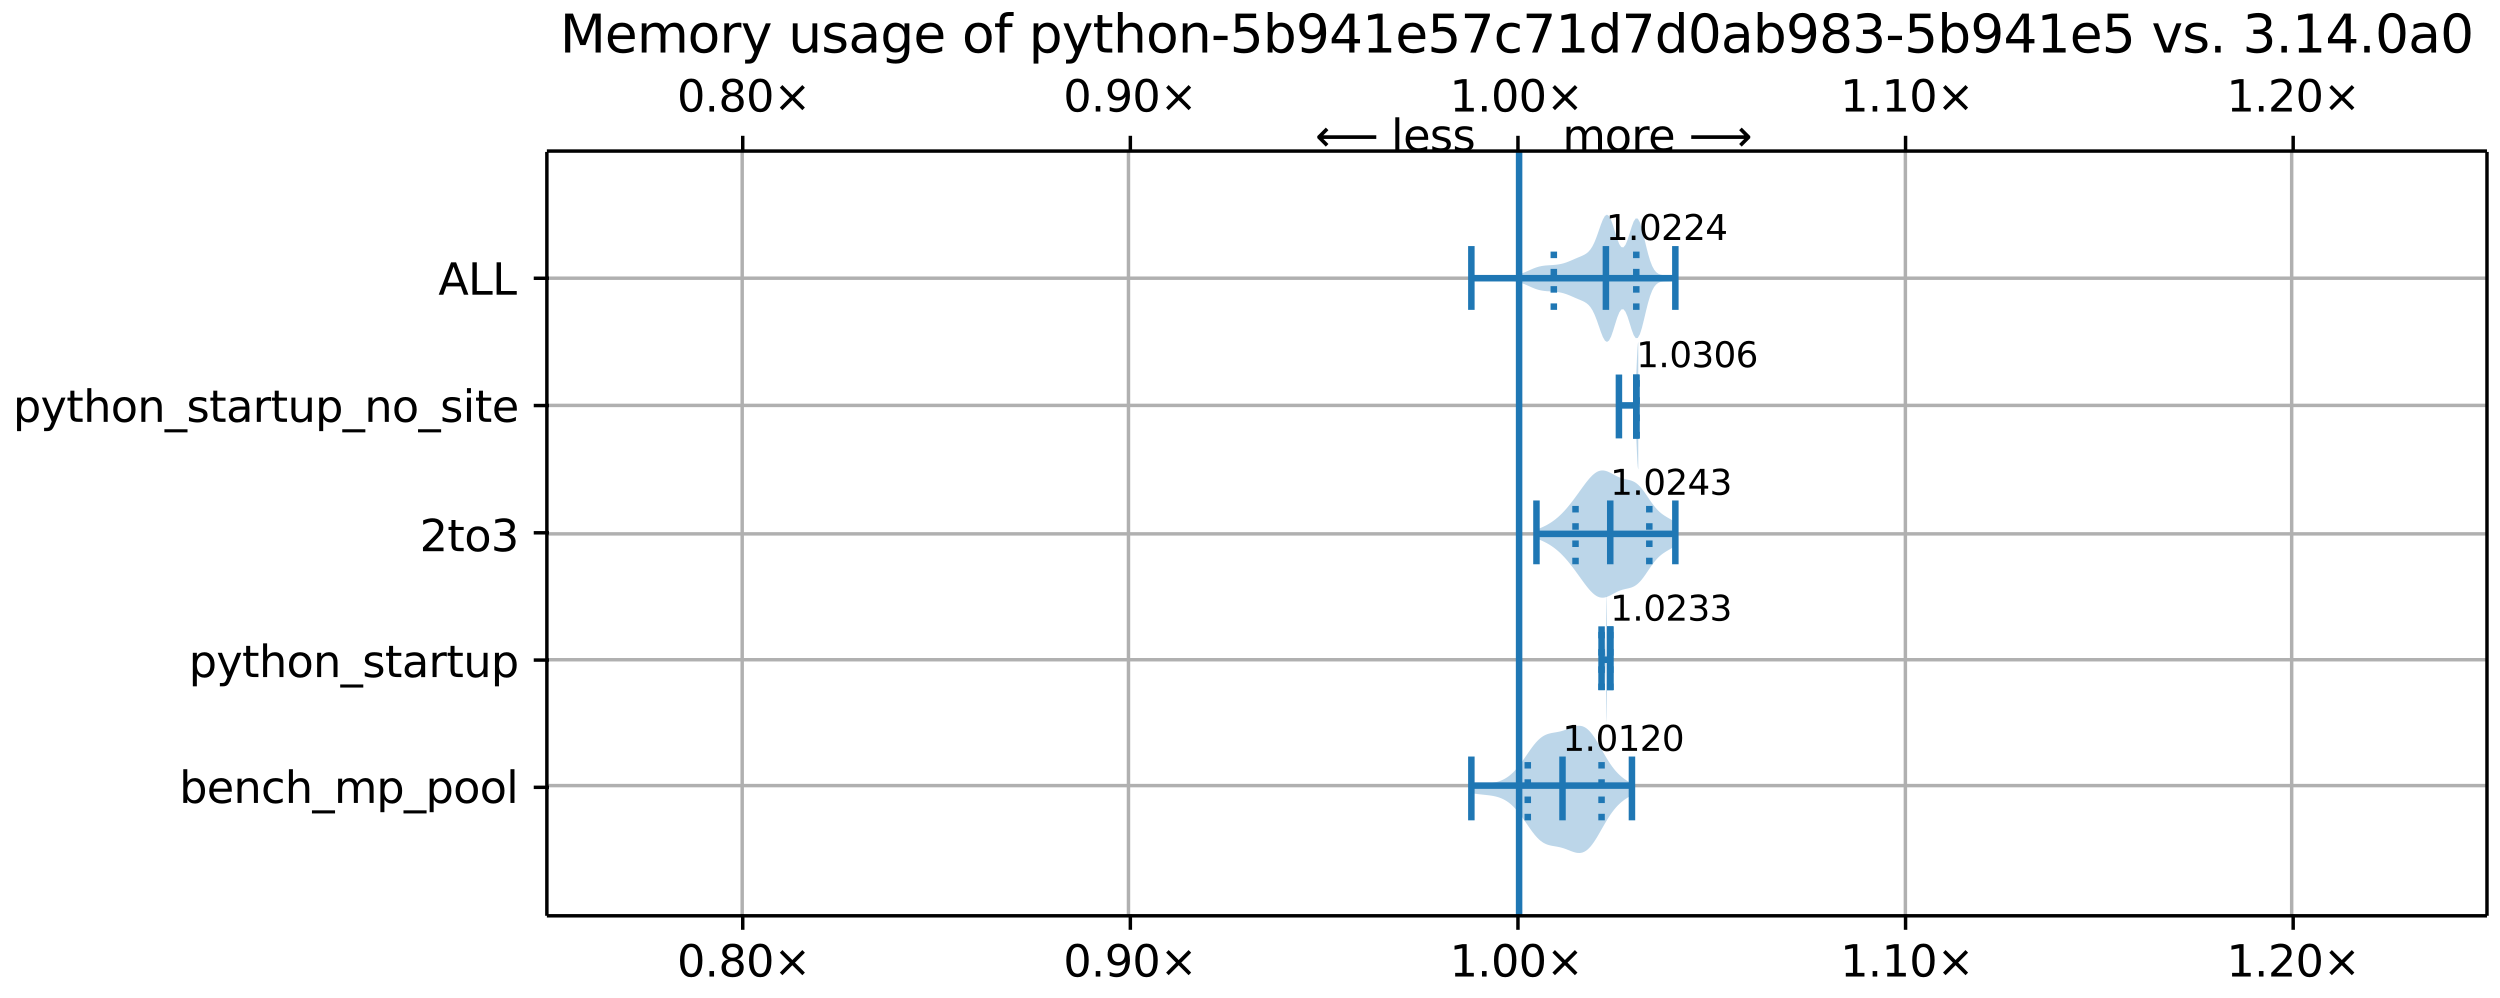<?xml version="1.0" encoding="UTF-8"?>
<!DOCTYPE svg  PUBLIC '-//W3C//DTD SVG 1.1//EN'  'http://www.w3.org/Graphics/SVG/1.1/DTD/svg11.dtd'>
<svg width="576pt" height="230pt" version="1.1" viewBox="0 0 576 230" xmlns="http://www.w3.org/2000/svg" xmlns:xlink="http://www.w3.org/1999/xlink">
<defs>
<style type="text/css">*{stroke-linejoin: round; stroke-linecap: butt}</style>
</defs>
<path d="m0 230h576v-230h-576z" fill="#fff"/>
<path d="m126 211h447v-176h-447z" fill="#fff"/>
<path d="m339 181v1.74l0.372 0.061 0.372 0.057 0.372 0.053 0.372 0.048 0.372 0.044 0.372 0.041 0.744 0.077 0.372 0.039 0.372 0.041 0.372 0.045 0.372 0.051 0.372 0.059 0.372 0.07 0.372 0.082 0.372 0.096 0.372 0.113 0.372 0.132 0.372 0.153 0.372 0.176 0.372 0.202 0.372 0.229 0.372 0.258 0.372 0.289 0.372 0.32 0.372 0.352 0.372 0.385 0.372 0.416 0.372 0.446 0.372 0.473 0.372 0.497 0.372 0.517 0.372 0.532 0.372 0.54 0.372 0.542 0.372 0.537 0.372 0.524 0.372 0.504 0.372 0.477 0.372 0.443 0.372 0.405 0.372 0.362 0.372 0.318 0.372 0.272 0.372 0.228 0.372 0.187 0.372 0.151 0.372 0.119 0.372 0.095 0.372 0.077 0.372 0.066 0.372 0.062 0.372 0.064 0.372 0.071 0.372 0.082 0.372 0.096 0.372 0.111 0.372 0.125 0.372 0.136 0.372 0.144 0.372 0.147 0.372 0.144 0.372 0.134 0.372 0.116 0.372 0.089 0.372 0.055 0.372 0.012 0.372-0.037 0.372-0.093 0.372-0.154 0.372-0.218 0.372-0.283 0.372-0.349 0.372-0.411 0.372-0.47 0.372-0.523 0.372-0.568 0.372-0.604 0.372-0.631 0.372-0.648 0.372-0.655 0.372-0.652 0.372-0.641 0.372-0.622 0.372-0.597 0.372-0.567 0.372-0.533 0.372-0.498 0.372-0.462 0.372-0.426 0.372-0.391 0.372-0.359 0.372-0.328 0.372-0.301 0.372-0.275 0.372-0.253 0.372-0.232 0.372-0.213 0.372-0.196v-2.94l-0.372-0.196-0.372-0.213-0.372-0.232-0.372-0.253-0.372-0.275-0.372-0.301-0.372-0.328-0.372-0.359-0.372-0.391-0.372-0.426-0.372-0.462-0.372-0.498-0.372-0.533-0.372-0.567-0.372-0.597-0.372-0.622-0.372-0.641-0.372-0.652-0.372-0.655-0.372-0.648-0.372-0.631-0.372-0.604-0.372-0.568-0.372-0.523-0.372-0.47-0.372-0.411-0.372-0.349-0.372-0.283-0.372-0.218-0.372-0.154-0.372-0.093-0.372-0.037-0.372 0.012-0.372 0.055-0.372 0.089-0.372 0.116-0.372 0.134-0.372 0.144-0.372 0.147-0.372 0.144-0.372 0.136-0.372 0.125-0.372 0.111-0.372 0.096-0.372 0.082-0.372 0.071-0.372 0.064-0.372 0.062-0.372 0.066-0.372 0.077-0.372 0.095-0.372 0.119-0.372 0.151-0.372 0.187-0.372 0.228-0.372 0.272-0.372 0.318-0.372 0.362-0.372 0.405-0.372 0.443-0.372 0.477-0.372 0.504-0.372 0.524-0.372 0.537-0.372 0.542-0.372 0.54-0.372 0.532-0.372 0.517-0.372 0.497-0.372 0.473-0.372 0.446-0.372 0.416-0.372 0.385-0.372 0.352-0.372 0.32-0.372 0.289-0.372 0.258-0.372 0.229-0.372 0.202-0.372 0.176-0.372 0.153-0.372 0.132-0.372 0.113-0.372 0.096-0.372 0.082-0.372 0.07-0.372 0.059-0.372 0.051-0.372 0.045-0.372 0.041-0.372 0.039-0.744 0.077-0.372 0.041-0.372 0.044-0.372 0.048-0.372 0.053-0.372 0.057-0.372 0.061z" clip-path="url(#a)" fill="#1f77b4" fill-opacity=".3"/>
<path d="m369 149v5.58l0.013-0.007 0.013-0.02 0.013-0.033 0.013-0.045 0.013-0.057 0.013-0.068 0.013-0.078 0.013-0.087 0.013-0.095 0.013-0.102 0.013-0.107 0.013-0.111 0.013-0.114 0.013-0.116 0.013-0.117 0.013-0.116 0.013-0.115 0.013-0.112 0.013-0.109 0.013-0.105 0.013-0.1 0.013-0.095 0.013-0.09 0.013-0.084 0.013-0.078 0.013-0.072 0.013-0.066 0.013-0.061 0.013-0.055 0.013-0.05 0.013-0.044 0.013-0.04 0.013-0.035 0.013-0.031 0.013-0.027 0.013-0.023 0.013-0.02 0.013-0.017 0.013-0.015 0.013-0.012 0.013-0.01 0.013-0.008 0.013-0.006 0.013-0.004 0.013-0.002 0.013-2.47e-4 0.013 0.002 0.013 0.004 0.013 0.006 0.013 0.008 0.013 0.011 0.013 0.014 0.013 0.018 0.013 0.023 0.013 0.028 0.013 0.034 0.013 0.04 0.013 0.048 0.013 0.057 0.013 0.068 0.013 0.08 0.013 0.093 0.013 0.108 0.013 0.124 0.013 0.143 0.013 0.163 0.013 0.185 0.013 0.208 0.013 0.234 0.013 0.261 0.013 0.289 0.013 0.318 0.013 0.349 0.013 0.379 0.013 0.41 0.013 0.441 0.013 0.471 0.013 0.499 0.013 0.526 0.013 0.55 0.013 0.571 0.013 0.588 0.013 0.601 0.013 0.609 0.013 0.612 0.013 0.609 0.013 0.6 0.013 0.584 0.013 0.562 0.013 0.533 0.013 0.498 0.013 0.456 0.013 0.409 0.013 0.356 0.013 0.298 0.013 0.236 0.013 0.171 0.013 0.104 0.013 0.035v-29.3l-0.013 0.035-0.013 0.104-0.013 0.171-0.013 0.236-0.013 0.298-0.013 0.356-0.013 0.409-0.013 0.456-0.013 0.498-0.013 0.533-0.013 0.562-0.013 0.584-0.013 0.6-0.013 0.609-0.013 0.612-0.013 0.609-0.013 0.601-0.013 0.588-0.013 0.571-0.013 0.55-0.013 0.526-0.013 0.499-0.013 0.471-0.013 0.441-0.013 0.41-0.013 0.379-0.013 0.349-0.013 0.318-0.013 0.289-0.013 0.261-0.013 0.234-0.013 0.208-0.013 0.185-0.013 0.163-0.013 0.143-0.013 0.124-0.013 0.108-0.013 0.093-0.013 0.08-0.013 0.068-0.013 0.057-0.013 0.048-0.013 0.04-0.013 0.034-0.013 0.028-0.013 0.023-0.013 0.018-0.013 0.014-0.013 0.011-0.013 0.008-0.013 0.006-0.013 0.004-0.013 0.002-0.013-2.47e-4 -0.013-0.002-0.013-0.004-0.013-0.006-0.013-0.008-0.013-0.01-0.013-0.012-0.013-0.015-0.013-0.017-0.013-0.02-0.013-0.023-0.013-0.027-0.013-0.031-0.013-0.035-0.013-0.04-0.013-0.044-0.013-0.05-0.013-0.055-0.013-0.061-0.013-0.066-0.013-0.072-0.013-0.078-0.013-0.084-0.013-0.09-0.013-0.095-0.013-0.1-0.013-0.105-0.013-0.109-0.013-0.112-0.013-0.115-0.013-0.116-0.013-0.117-0.013-0.116-0.013-0.114-0.013-0.111-0.013-0.107-0.013-0.102-0.013-0.095-0.013-0.087-0.013-0.078-0.013-0.068-0.013-0.057-0.013-0.045-0.013-0.033-0.013-0.02-0.013-0.007z" clip-path="url(#a)" fill="#1f77b4" fill-opacity=".3"/>
<path d="m354 122v2.1l0.322 0.114 0.322 0.122 0.322 0.13 0.322 0.138 0.322 0.147 0.322 0.157 0.322 0.167 0.322 0.177 0.322 0.188 0.322 0.2 0.322 0.212 0.322 0.225 0.322 0.239 0.322 0.253 0.322 0.268 0.322 0.283 0.322 0.298 0.322 0.314 0.322 0.329 0.322 0.344 0.322 0.359 0.322 0.373 0.322 0.387 0.322 0.399 0.322 0.41 0.322 0.42 0.322 0.429 0.322 0.436 0.322 0.442 0.322 0.446 0.645 0.895 0.322 0.445 0.322 0.439 0.322 0.429 0.322 0.416 0.322 0.399 0.322 0.378 0.322 0.352 0.322 0.321 0.322 0.287 0.322 0.249 0.322 0.207 0.322 0.164 0.322 0.119 0.322 0.074 0.322 0.03 0.322-0.013 0.322-0.052 0.322-0.087 0.322-0.117 0.322-0.141 0.322-0.159 0.322-0.17 0.322-0.175 0.322-0.174 0.322-0.167 0.322-0.156 0.322-0.142 0.322-0.125 0.322-0.109 0.322-0.093 0.322-0.08 0.322-0.072 0.322-0.07 0.322-0.073 0.322-0.085 0.322-0.103 0.322-0.129 0.322-0.161 0.322-0.199 0.322-0.24 0.322-0.283 0.322-0.325 0.322-0.366 0.322-0.402 0.322-0.433 0.322-0.457 0.322-0.472 0.322-0.479 0.322-0.477 0.322-0.467 0.322-0.45 0.322-0.427 0.322-0.399 0.322-0.369 0.322-0.337 0.322-0.306 0.322-0.277 0.322-0.251 0.322-0.229 0.322-0.212 0.322-0.199 0.322-0.191 0.645-0.374 0.322-0.19 0.322-0.194 0.322-0.199v-5.61l-0.322-0.199-0.322-0.194-0.322-0.19-0.645-0.374-0.322-0.191-0.322-0.199-0.322-0.212-0.322-0.229-0.322-0.251-0.322-0.277-0.322-0.306-0.322-0.337-0.322-0.369-0.322-0.399-0.322-0.427-0.322-0.45-0.322-0.467-0.322-0.477-0.322-0.479-0.322-0.472-0.322-0.457-0.322-0.433-0.322-0.402-0.322-0.366-0.322-0.325-0.322-0.283-0.322-0.24-0.322-0.199-0.322-0.161-0.322-0.129-0.322-0.103-0.322-0.085-0.322-0.073-0.322-0.07-0.322-0.072-0.322-0.08-0.322-0.093-0.322-0.109-0.322-0.125-0.322-0.142-0.322-0.156-0.322-0.167-0.322-0.174-0.322-0.175-0.322-0.17-0.322-0.159-0.322-0.141-0.322-0.117-0.322-0.087-0.322-0.052-0.322-0.013-0.322 0.03-0.322 0.074-0.322 0.119-0.322 0.164-0.322 0.207-0.322 0.249-0.322 0.287-0.322 0.321-0.322 0.352-0.322 0.378-0.322 0.399-0.322 0.416-0.322 0.429-0.322 0.439-0.322 0.445-0.645 0.895-0.322 0.446-0.322 0.442-0.322 0.436-0.322 0.429-0.322 0.42-0.322 0.41-0.322 0.399-0.322 0.387-0.322 0.373-0.322 0.359-0.322 0.344-0.322 0.329-0.322 0.314-0.322 0.298-0.322 0.283-0.322 0.268-0.322 0.253-0.322 0.239-0.322 0.225-0.322 0.212-0.322 0.2-0.322 0.188-0.322 0.177-0.322 0.167-0.322 0.157-0.322 0.147-0.322 0.138-0.322 0.13-0.322 0.122-0.322 0.114z" clip-path="url(#a)" fill="#1f77b4" fill-opacity=".3"/>
<path d="m373 92.7v1.54l0.045-0.005 0.045-0.015 0.045-0.025 0.045-0.033 0.045-0.041 0.045-0.046 0.045-0.051 0.045-0.053 0.045-0.054 0.045-0.054 0.045-0.052 0.045-0.049 0.045-0.045 0.045-0.041 0.045-0.037 0.045-0.032 0.045-0.028 0.045-0.023 0.045-0.019 0.045-0.016 0.045-0.013 0.045-0.01 0.045-0.008 0.045-6e-3 0.045-0.005 0.045-0.003 0.045-0.002 0.045-0.002 0.045-0.001 0.045-8.94e-4 0.045-6.19e-4 0.045-4.22e-4 0.045-2.83e-4 0.045-1.87e-4 0.045-1.23e-4 0.045-7.9e-5 0.406-1.28e-4h0.045l0.045-1e-6 0.045 1e-6h0.045l0.316 5.9e-5 0.045 4.6e-5 0.045 8e-5 0.045 1.33e-4 0.045 2.24e-4 0.045 3.67e-4 0.045 5.95e-4 0.045 9.51e-4 0.045 0.002 0.045 0.002 0.045 0.004 0.045 0.005 0.045 0.008 0.045 0.012 0.045 0.017 0.045 0.024 0.045 0.034 0.045 0.047 0.045 0.064 0.045 0.086 0.045 0.114 0.045 0.149 0.045 0.191 0.045 0.241 0.045 0.3 0.045 0.367 0.045 0.441 0.045 0.523 0.045 0.608 0.045 0.696 0.045 0.782 0.045 0.862 0.045 0.931 0.045 0.985 0.045 1.02 0.045 1.03 0.045 1.01 0.045 0.962 0.045 0.882 0.045 0.772 0.045 0.633 0.045 0.471 0.045 0.29 0.045 0.098v-29.3l-0.045 0.098-0.045 0.29-0.045 0.471-0.045 0.633-0.045 0.772-0.045 0.882-0.045 0.962-0.045 1.01-0.045 1.03-0.045 1.02-0.045 0.985-0.045 0.931-0.045 0.862-0.045 0.782-0.045 0.696-0.045 0.608-0.045 0.523-0.045 0.441-0.045 0.367-0.045 0.3-0.045 0.241-0.045 0.191-0.045 0.149-0.045 0.114-0.045 0.086-0.045 0.064-0.045 0.047-0.045 0.034-0.045 0.024-0.045 0.017-0.045 0.012-0.045 0.008-0.045 0.005-0.045 0.004-0.045 0.002-0.045 0.002-0.045 9.51e-4 -0.045 5.95e-4 -0.045 3.67e-4 -0.045 2.24e-4 -0.045 1.33e-4 -0.045 8e-5 -0.361 1.05e-4h-0.045l-0.045 1e-6 -0.045-1e-6h-0.045l-0.316-4.7e-5 -0.09-8.1e-5 -0.045-7.9e-5 -0.045-1.23e-4 -0.045-1.87e-4 -0.045-2.83e-4 -0.045-4.22e-4 -0.045-6.19e-4 -0.045-8.94e-4 -0.045-0.001-0.045-0.002-0.045-0.002-0.045-0.003-0.045-0.005-0.045-6e-3 -0.045-0.008-0.045-0.01-0.045-0.013-0.045-0.016-0.045-0.019-0.045-0.023-0.045-0.028-0.045-0.032-0.045-0.037-0.045-0.041-0.045-0.045-0.045-0.049-0.045-0.052-0.045-0.054-0.045-0.054-0.045-0.053-0.045-0.051-0.045-0.046-0.045-0.041-0.045-0.033-0.045-0.025-0.045-0.015-0.045-0.005z" clip-path="url(#a)" fill="#1f77b4" fill-opacity=".3"/>
<path d="m339 64v0.233l0.473 0.027 1.42 0.078 0.473 0.022 0.473 0.02 0.473 0.017 0.473 0.015 0.473 0.012 0.473 0.008 1.42 0.012 0.473 0.006 0.473 0.012 0.473 0.022 0.473 0.034 0.473 0.047 0.473 0.061 0.473 0.075 0.473 0.089 0.473 0.104 0.473 0.121 0.473 0.141 0.473 0.163 0.473 0.184 0.473 0.202 0.473 0.212 0.473 0.214 0.473 0.205 0.473 0.187 0.473 0.162 0.473 0.134 0.473 0.105 0.473 0.078 0.473 0.056 0.473 0.04 0.946 0.058 0.473 0.032 0.473 0.042 0.473 0.058 0.473 0.077 0.473 0.1 0.473 0.125 0.473 0.15 0.473 0.173 0.473 0.192 0.473 0.204 0.473 0.208 0.473 0.205 0.473 0.199 0.473 0.195 0.473 0.203 0.473 0.232 0.473 0.293 0.473 0.396 0.473 0.549 0.473 0.749 0.473 0.978 0.473 1.2 0.473 1.35 0.473 1.37 0.473 1.21 0.473 0.837 0.473 0.3 0.473-0.32 0.473-0.907 0.473-1.35 0.473-1.55 0.473-1.49 0.473-1.18 0.473-0.681 0.473-0.063 0.473 0.574 0.473 1.12 0.473 1.47 0.473 1.53 0.473 1.27 0.473 0.706 0.473-0.044 0.473-0.825 0.473-1.48 0.473-1.89 0.473-2.01 0.473-1.88 0.473-1.59 0.473-1.23 0.473-0.871 0.473-0.573 0.473-0.349 0.473-0.195 0.473-0.098 0.473-0.043 0.473-0.018 0.473-0.016 0.473-0.027 0.473-0.046 0.473-0.066v-1.08l-0.473-0.066-0.473-0.046-0.473-0.027-0.473-0.016-0.473-0.018-0.473-0.043-0.473-0.098-0.473-0.195-0.473-0.349-0.473-0.573-0.473-0.871-0.473-1.23-0.473-1.59-0.473-1.88-0.473-2.01-0.473-1.89-0.473-1.48-0.473-0.825-0.473-0.044-0.473 0.706-0.473 1.27-0.473 1.53-0.473 1.47-0.473 1.12-0.473 0.574-0.473-0.063-0.473-0.681-0.473-1.18-0.473-1.49-0.473-1.55-0.473-1.35-0.473-0.907-0.473-0.32-0.473 0.3-0.473 0.837-0.473 1.21-0.473 1.37-0.473 1.35-0.473 1.2-0.473 0.978-0.473 0.749-0.473 0.549-0.473 0.396-0.473 0.293-0.473 0.232-0.473 0.203-0.473 0.195-0.473 0.199-0.473 0.205-0.473 0.208-0.473 0.204-0.473 0.192-0.473 0.173-0.473 0.15-0.473 0.125-0.473 0.1-0.473 0.077-0.473 0.058-0.473 0.042-0.473 0.032-0.946 0.058-0.473 0.04-0.473 0.056-0.473 0.078-0.473 0.105-0.473 0.134-0.473 0.162-0.473 0.187-0.473 0.205-0.473 0.214-0.473 0.212-0.473 0.202-0.473 0.184-0.473 0.163-0.473 0.141-0.473 0.121-0.473 0.104-0.473 0.089-0.473 0.075-0.473 0.061-0.473 0.047-0.473 0.034-0.473 0.022-0.473 0.012-0.473 0.006-1.42 0.012-0.473 0.008-0.473 0.012-0.473 0.015-0.473 0.017-0.473 0.02-0.946 0.047-1.42 0.081z" clip-path="url(#a)" fill="#1f77b4" fill-opacity=".3"/>
<path d="m171 211v-176" clip-path="url(#a)" fill="none" stroke="#b0b0b0" stroke-linecap="square" stroke-width=".8"/>
<defs>
<path id="p" d="m0 0v3.5" stroke="#000" stroke-width=".8"/>
</defs>
<use x="171.126" y="210.722" stroke="#000000" stroke-width=".8" xlink:href="#p"/>
<defs>
<path id="o" d="m0 0v-3.5" stroke="#000" stroke-width=".8"/>
</defs>
<use x="171.126" y="34.796" stroke="#000000" stroke-width=".8" xlink:href="#o"/>
<!-- 0.80× -->
<g transform="translate(156 225) scale(.1 -.1)">
<defs>
<path id="b" transform="scale(.016)" d="m2034 4250q-487 0-733-480-245-479-245-1442 0-959 245-1439 246-480 733-480 491 0 736 480 246 480 246 1439 0 963-246 1442-245 480-736 480zm0 500q785 0 1199-621 414-620 414-1801 0-1178-414-1799-414-620-1199-620-784 0-1198 620-414 621-414 1799 0 1181 414 1801 414 621 1198 621z"/>
<path id="d" transform="scale(.016)" d="m684 794h660v-794h-660v794z"/>
<path id="ab" transform="scale(.016)" d="m2034 2216q-450 0-708-241-257-241-257-662 0-422 257-663 258-241 708-241t709 242q260 243 260 662 0 421-258 662-257 241-711 241zm-631 268q-406 100-633 378-226 279-226 679 0 559 398 884 399 325 1092 325 697 0 1094-325t397-884q0-400-227-679-226-278-629-378 456-106 710-416 255-309 255-755 0-679-414-1042-414-362-1186-362-771 0-1186 362-414 363-414 1042 0 446 256 755 257 310 713 416zm-231 997q0-362 226-565 227-203 636-203 407 0 636 203 230 203 230 565 0 363-230 566-229 203-636 203-409 0-636-203-226-203-226-566z"/>
<path id="e" transform="scale(.016)" d="m4488 3438-1429-1435 1429-1428-372-378-1435 1434-1434-1434-369 378 1425 1428-1425 1435 369 378 1434-1435 1435 1435 372-378z"/>
</defs>
<use xlink:href="#b"/>
<use x="63.623" xlink:href="#d"/>
<use x="95.41" xlink:href="#ab"/>
<use x="159.033" xlink:href="#b"/>
<use x="222.656" xlink:href="#e"/>
</g>
<!-- 0.80× -->
<g transform="translate(156 25.7) scale(.1 -.1)">
<use xlink:href="#b"/>
<use x="63.623" xlink:href="#d"/>
<use x="95.41" xlink:href="#ab"/>
<use x="159.033" xlink:href="#b"/>
<use x="222.656" xlink:href="#e"/>
</g>
<path d="m260 211v-176" clip-path="url(#a)" fill="none" stroke="#b0b0b0" stroke-linecap="square" stroke-width=".8"/>
<use x="260.432" y="210.722" stroke="#000000" stroke-width=".8" xlink:href="#p"/>
<use x="260.432" y="34.796" stroke="#000000" stroke-width=".8" xlink:href="#o"/>
<!-- 0.90× -->
<g transform="translate(245 225) scale(.1 -.1)">
<defs>
<path id="s" transform="scale(.016)" d="m703 97v575q238-113 481-172 244-59 479-59 625 0 954 420 330 420 377 1277-181-269-460-413-278-144-615-144-700 0-1108 423-408 424-408 1159 0 718 425 1152 425 435 1131 435 810 0 1236-621 427-620 427-1801 0-1103-524-1761-523-658-1407-658-238 0-482 47-243 47-506 141zm1256 1978q425 0 673 290 249 291 249 798 0 503-249 795-248 292-673 292t-673-292-248-795q0-507 248-798 248-290 673-290z"/>
</defs>
<use xlink:href="#b"/>
<use x="63.623" xlink:href="#d"/>
<use x="95.41" xlink:href="#s"/>
<use x="159.033" xlink:href="#b"/>
<use x="222.656" xlink:href="#e"/>
</g>
<!-- 0.90× -->
<g transform="translate(245 25.7) scale(.1 -.1)">
<use xlink:href="#b"/>
<use x="63.623" xlink:href="#d"/>
<use x="95.41" xlink:href="#s"/>
<use x="159.033" xlink:href="#b"/>
<use x="222.656" xlink:href="#e"/>
</g>
<path d="m350 211v-176" clip-path="url(#a)" fill="none" stroke="#b0b0b0" stroke-linecap="square" stroke-width=".8"/>
<use x="349.737" y="210.722" stroke="#000000" stroke-width=".8" xlink:href="#p"/>
<use x="349.737" y="34.796" stroke="#000000" stroke-width=".8" xlink:href="#o"/>
<!-- 1.00× -->
<g transform="translate(334 225) scale(.1 -.1)">
<defs>
<path id="c" transform="scale(.016)" d="m794 531h1031v3560l-1122-225v575l1116 225h631v-4135h1031v-531h-2687v531z"/>
</defs>
<use xlink:href="#c"/>
<use x="63.623" xlink:href="#d"/>
<use x="95.41" xlink:href="#b"/>
<use x="159.033" xlink:href="#b"/>
<use x="222.656" xlink:href="#e"/>
</g>
<!-- 1.00× -->
<g transform="translate(334 25.7) scale(.1 -.1)">
<use xlink:href="#c"/>
<use x="63.623" xlink:href="#d"/>
<use x="95.41" xlink:href="#b"/>
<use x="159.033" xlink:href="#b"/>
<use x="222.656" xlink:href="#e"/>
</g>
<path d="m439 211v-176" clip-path="url(#a)" fill="none" stroke="#b0b0b0" stroke-linecap="square" stroke-width=".8"/>
<use x="439.042" y="210.722" stroke="#000000" stroke-width=".8" xlink:href="#p"/>
<use x="439.042" y="34.796" stroke="#000000" stroke-width=".8" xlink:href="#o"/>
<!-- 1.10× -->
<g transform="translate(424 225) scale(.1 -.1)">
<use xlink:href="#c"/>
<use x="63.623" xlink:href="#d"/>
<use x="95.41" xlink:href="#c"/>
<use x="159.033" xlink:href="#b"/>
<use x="222.656" xlink:href="#e"/>
</g>
<!-- 1.10× -->
<g transform="translate(424 25.7) scale(.1 -.1)">
<use xlink:href="#c"/>
<use x="63.623" xlink:href="#d"/>
<use x="95.41" xlink:href="#c"/>
<use x="159.033" xlink:href="#b"/>
<use x="222.656" xlink:href="#e"/>
</g>
<path d="m528 211v-176" clip-path="url(#a)" fill="none" stroke="#b0b0b0" stroke-linecap="square" stroke-width=".8"/>
<use x="528.347" y="210.722" stroke="#000000" stroke-width=".8" xlink:href="#p"/>
<use x="528.347" y="34.796" stroke="#000000" stroke-width=".8" xlink:href="#o"/>
<!-- 1.20× -->
<g transform="translate(513 225) scale(.1 -.1)">
<defs>
<path id="i" transform="scale(.016)" d="m1228 531h2203v-531h-2962v531q359 372 979 998 621 627 780 809 303 340 423 576 121 236 121 464 0 372-261 606-261 235-680 235-297 0-627-103-329-103-704-313v638q381 153 712 231 332 78 607 78 725 0 1156-363 431-362 431-968 0-288-108-546-107-257-392-607-78-91-497-524-418-433-1181-1211z"/>
</defs>
<use xlink:href="#c"/>
<use x="63.623" xlink:href="#d"/>
<use x="95.41" xlink:href="#i"/>
<use x="159.033" xlink:href="#b"/>
<use x="222.656" xlink:href="#e"/>
</g>
<!-- 1.20× -->
<g transform="translate(513 25.7) scale(.1 -.1)">
<use xlink:href="#c"/>
<use x="63.623" xlink:href="#d"/>
<use x="95.41" xlink:href="#i"/>
<use x="159.033" xlink:href="#b"/>
<use x="222.656" xlink:href="#e"/>
</g>
<path d="m126 181h447" clip-path="url(#a)" fill="none" stroke="#b0b0b0" stroke-linecap="square" stroke-width=".8"/>
<defs>
<path id="n" d="m0 0h-3.5" stroke="#000" stroke-width=".8"/>
</defs>
<use x="126.474" y="181.401" stroke="#000000" stroke-width=".8" xlink:href="#n"/>
<!-- bench_mp_pool -->
<g transform="translate(41.3 185) scale(.1 -.1)">
<defs>
<path id="x" transform="scale(.016)" d="m3116 1747q0 634-261 995t-717 361q-457 0-718-361t-261-995 261-995 718-361q456 0 717 361t261 995zm-1957 1222q182 312 458 463 277 152 661 152 638 0 1036-506 399-506 399-1331t-399-1332q-398-506-1036-506-384 0-661 152-276 152-458 464v-525h-578v4863h578v-1894z"/>
<path id="h" transform="scale(.016)" d="m3597 1894v-281h-2644q38-594 358-905t892-311q331 0 642 81t618 244v-544q-310-131-635-200t-659-69q-838 0-1327 487-489 488-489 1320 0 859 464 1363 464 505 1252 505 706 0 1117-455 411-454 411-1235zm-575 169q-6 471-264 752-258 282-683 282-481 0-770-272t-333-766l2050 4z"/>
<path id="q" transform="scale(.016)" d="m3513 2113v-2113h-575v2094q0 497-194 743-194 247-581 247-466 0-735-297-269-296-269-809v-1978h-578v3500h578v-544q207 316 486 472 280 156 646 156 603 0 912-373 310-373 310-1098z"/>
<path id="af" transform="scale(.016)" d="m3122 3366v-538q-244 135-489 202t-495 67q-560 0-870-355-309-354-309-995t309-996q310-354 870-354 250 0 495 67t489 202v-532q-241-112-499-168-257-57-548-57-791 0-1257 497-465 497-465 1341 0 856 470 1346 471 491 1290 491 265 0 518-55 253-54 491-163z"/>
<path id="w" transform="scale(.016)" d="m3513 2113v-2113h-575v2094q0 497-194 743-194 247-581 247-466 0-735-297-269-296-269-809v-1978h-578v4863h578v-1907q207 316 486 472 280 156 646 156 603 0 912-373 310-373 310-1098z"/>
<path id="m" transform="scale(.016)" d="m3263-1063v-446h-3326v446h3326z"/>
<path id="aa" transform="scale(.016)" d="m3328 2828q216 388 516 572t706 184q547 0 844-383 297-382 297-1088v-2113h-578v2094q0 503-179 746-178 244-543 244-447 0-707-297-259-296-259-809v-1978h-578v2094q0 506-178 748t-550 242q-441 0-701-298-259-298-259-808v-1978h-578v3500h578v-544q197 322 472 475t653 153q382 0 649-194 267-193 395-562z"/>
<path id="k" transform="scale(.016)" d="m1159 525v-1856h-578v4831h578v-531q182 312 458 463 277 152 661 152 638 0 1036-506 399-506 399-1331t-399-1332q-398-506-1036-506-384 0-661 152-276 152-458 464zm1957 1222q0 634-261 995t-717 361q-457 0-718-361t-261-995 261-995 718-361q456 0 717 361t261 995z"/>
<path id="f" transform="scale(.016)" d="m1959 3097q-462 0-731-361t-269-989 267-989q268-361 733-361 460 0 728 362 269 363 269 988 0 622-269 986-268 364-728 364zm0 487q750 0 1178-488 429-487 429-1349 0-859-429-1349-428-489-1178-489-753 0-1180 489-426 490-426 1349 0 862 426 1349 427 488 1180 488z"/>
<path id="ad" transform="scale(.016)" d="m603 4863h575v-4863h-575v4863z"/>
</defs>
<use xlink:href="#x"/>
<use x="63.477" xlink:href="#h"/>
<use x="125" xlink:href="#q"/>
<use x="188.379" xlink:href="#af"/>
<use x="243.359" xlink:href="#w"/>
<use x="306.738" xlink:href="#m"/>
<use x="356.738" xlink:href="#aa"/>
<use x="454.15" xlink:href="#k"/>
<use x="517.627" xlink:href="#m"/>
<use x="567.627" xlink:href="#k"/>
<use x="631.104" xlink:href="#f"/>
<use x="692.285" xlink:href="#f"/>
<use x="753.467" xlink:href="#ad"/>
</g>
<path d="m126 152h447" clip-path="url(#a)" fill="none" stroke="#b0b0b0" stroke-linecap="square" stroke-width=".8"/>
<use x="126.474" y="152.08" stroke="#000000" stroke-width=".8" xlink:href="#n"/>
<!-- python_startup -->
<g transform="translate(43.5 156) scale(.1 -.1)">
<defs>
<path id="u" transform="scale(.016)" d="m2059-325q-243-625-475-815-231-191-618-191h-460v481h338q237 0 368 113 132 112 291 531l103 262-1415 3444h609l1094-2737 1094 2737h609l-1538-3825z"/>
<path id="g" transform="scale(.016)" d="m1172 4494v-994h1184v-447h-1184v-1900q0-428 117-550t477-122h590v-481h-590q-666 0-919 248-253 249-253 905v1900h-422v447h422v994h578z"/>
<path id="j" transform="scale(.016)" d="m2834 3397v-544q-243 125-506 187-262 63-544 63-428 0-642-131t-214-394q0-200 153-314t616-217l197-44q612-131 870-370t258-667q0-488-386-773-386-284-1061-284-281 0-586 55t-642 164v594q319-166 628-249 309-82 613-82 406 0 624 139 219 139 219 392 0 234-158 359-157 125-692 241l-200 47q-534 112-772 345-237 233-237 639 0 494 350 762 350 269 994 269 318 0 599-47 282-46 519-140z"/>
<path id="r" transform="scale(.016)" d="m2194 1759q-697 0-966-159t-269-544q0-306 202-486 202-179 548-179 479 0 768 339t289 901v128h-572zm1147 238v-2e3h-575v531q-197-318-491-470t-719-152q-537 0-855 302-317 302-317 808 0 590 395 890 396 300 1180 300h807v57q0 397-261 614t-733 217q-300 0-585-72-284-72-546-216v532q315 122 612 182 297 61 578 61 760 0 1135-394 375-393 375-1193z"/>
<path id="v" transform="scale(.016)" d="m2631 2963q-97 56-211 82-114 27-251 27-488 0-749-317t-261-911v-1844h-578v3500h578v-544q182 319 472 473 291 155 707 155 59 0 131-8 72-7 159-23l3-590z"/>
<path id="z" transform="scale(.016)" d="m544 1381v2119h575v-2097q0-497 193-746 194-248 582-248 465 0 735 297 271 297 271 810v1984h575v-3500h-575v538q-209-319-486-474-276-155-642-155-603 0-916 375-312 375-312 1097zm1447 2203z"/>
</defs>
<use xlink:href="#k"/>
<use x="63.477" xlink:href="#u"/>
<use x="122.656" xlink:href="#g"/>
<use x="161.865" xlink:href="#w"/>
<use x="225.244" xlink:href="#f"/>
<use x="286.426" xlink:href="#q"/>
<use x="349.805" xlink:href="#m"/>
<use x="399.805" xlink:href="#j"/>
<use x="451.904" xlink:href="#g"/>
<use x="491.113" xlink:href="#r"/>
<use x="552.393" xlink:href="#v"/>
<use x="593.506" xlink:href="#g"/>
<use x="632.715" xlink:href="#z"/>
<use x="696.094" xlink:href="#k"/>
</g>
<path d="m126 123h447" clip-path="url(#a)" fill="none" stroke="#b0b0b0" stroke-linecap="square" stroke-width=".8"/>
<use x="126.474" y="122.759" stroke="#000000" stroke-width=".8" xlink:href="#n"/>
<!-- 2to3 -->
<g transform="translate(96.7 127) scale(.1 -.1)">
<defs>
<path id="l" transform="scale(.016)" d="m2597 2516q453-97 707-404 255-306 255-756 0-690-475-1069-475-378-1350-378-293 0-604 58t-642 174v609q262-153 574-231 313-78 654-78 593 0 904 234t311 681q0 413-289 645-289 233-804 233h-544v519h569q465 0 712 186t247 536q0 359-255 551-254 193-729 193-260 0-557-57-297-56-653-174v562q360 100 674 150t592 50q719 0 1137-327 419-326 419-882 0-388-222-655t-631-370z"/>
</defs>
<use xlink:href="#i"/>
<use x="63.623" xlink:href="#g"/>
<use x="102.832" xlink:href="#f"/>
<use x="164.014" xlink:href="#l"/>
</g>
<path d="m126 93.4h447" clip-path="url(#a)" fill="none" stroke="#b0b0b0" stroke-linecap="square" stroke-width=".8"/>
<use x="126.474" y="93.438" stroke="#000000" stroke-width=".8" xlink:href="#n"/>
<!-- python_startup_no_site -->
<g transform="translate(3 97.2) scale(.1 -.1)">
<defs>
<path id="aj" transform="scale(.016)" d="m603 3500h575v-3500h-575v3500zm0 1363h575v-729h-575v729z"/>
</defs>
<use xlink:href="#k"/>
<use x="63.477" xlink:href="#u"/>
<use x="122.656" xlink:href="#g"/>
<use x="161.865" xlink:href="#w"/>
<use x="225.244" xlink:href="#f"/>
<use x="286.426" xlink:href="#q"/>
<use x="349.805" xlink:href="#m"/>
<use x="399.805" xlink:href="#j"/>
<use x="451.904" xlink:href="#g"/>
<use x="491.113" xlink:href="#r"/>
<use x="552.393" xlink:href="#v"/>
<use x="593.506" xlink:href="#g"/>
<use x="632.715" xlink:href="#z"/>
<use x="696.094" xlink:href="#k"/>
<use x="759.57" xlink:href="#m"/>
<use x="809.57" xlink:href="#q"/>
<use x="872.949" xlink:href="#f"/>
<use x="934.131" xlink:href="#m"/>
<use x="984.131" xlink:href="#j"/>
<use x="1036.23" xlink:href="#aj"/>
<use x="1064.014" xlink:href="#g"/>
<use x="1103.223" xlink:href="#h"/>
</g>
<path d="m126 64.1h447" clip-path="url(#a)" fill="none" stroke="#b0b0b0" stroke-linecap="square" stroke-width=".8"/>
<use x="126.474" y="64.117" stroke="#000000" stroke-width=".8" xlink:href="#n"/>
<!-- ALL -->
<g transform="translate(101 67.9) scale(.1 -.1)">
<defs>
<path id="an" transform="scale(.016)" d="m2188 4044-857-2322h1716l-859 2322zm-357 622h716l1778-4666h-656l-425 1197h-2103l-425-1197h-666l1781 4666z"/>
<path id="ag" transform="scale(.016)" d="m628 4666h631v-4135h2272v-531h-2903v4666z"/>
</defs>
<use xlink:href="#an"/>
<use x="68.408" xlink:href="#ag"/>
<use x="124.121" xlink:href="#ag"/>
</g>
<path d="m350 211v-176" clip-path="url(#a)" fill="none" stroke="#1f77b4" stroke-linecap="square" stroke-width="1.5"/>
<g fill="none" stroke="#1f77b4" stroke-width="1.5">
<path d="m360 189v-14.7" clip-path="url(#a)"/>
<path d="m371 159v-14.7" clip-path="url(#a)"/>
<path d="m371 130v-14.7" clip-path="url(#a)"/>
<path d="m377 101v-14.7" clip-path="url(#a)"/>
<path d="m370 71.4v-14.7" clip-path="url(#a)"/>
</g>
<g fill="none" stroke="#1f77b4" stroke-width="1.5">
<path d="m376 189v-14.7" clip-path="url(#a)"/>
<path d="m371 159v-14.7" clip-path="url(#a)"/>
<path d="m386 130v-14.7" clip-path="url(#a)"/>
<path d="m377 101v-14.7" clip-path="url(#a)"/>
<path d="m386 71.4v-14.7" clip-path="url(#a)"/>
</g>
<g fill="none" stroke="#1f77b4" stroke-width="1.5">
<path d="m339 189v-14.7" clip-path="url(#a)"/>
<path d="m369 159v-14.7" clip-path="url(#a)"/>
<path d="m354 130v-14.7" clip-path="url(#a)"/>
<path d="m373 101v-14.7" clip-path="url(#a)"/>
<path d="m339 71.4v-14.7" clip-path="url(#a)"/>
</g>
<g fill="none" stroke="#1f77b4" stroke-width="1.5">
<path d="m339 181h36.8" clip-path="url(#a)"/>
<path d="m369 152h1.34" clip-path="url(#a)"/>
<path d="m354 123h31.9" clip-path="url(#a)"/>
<path d="m373 93.4h4.47" clip-path="url(#a)"/>
<path d="m339 64.1h46.8" clip-path="url(#a)"/>
</g>
<g fill="none" stroke="#1f77b4" stroke-dasharray="1.5,2.475" stroke-width="1.5">
<path d="m352 189v-14.7" clip-path="url(#a)"/>
<path d="m369 189v-14.7" clip-path="url(#a)"/>
<path d="m369 159v-14.7" clip-path="url(#a)"/>
<path d="m371 159v-14.7" clip-path="url(#a)"/>
<path d="m363 130v-14.7" clip-path="url(#a)"/>
<path d="m380 130v-14.7" clip-path="url(#a)"/>
<path d="m377 101v-14.7" clip-path="url(#a)"/>
<path d="m377 101v-14.7" clip-path="url(#a)"/>
<path d="m358 71.4v-14.7" clip-path="url(#a)"/>
<path d="m377 71.4v-14.7" clip-path="url(#a)"/>
</g>
<path d="m126 211v-176" fill="none" stroke="#000" stroke-linecap="square" stroke-width=".8"/>
<path d="m573 211v-176" fill="none" stroke="#000" stroke-linecap="square" stroke-width=".8"/>
<path d="m126 211h447" fill="none" stroke="#000" stroke-linecap="square" stroke-width=".8"/>
<path d="m126 34.8h447" fill="none" stroke="#000" stroke-linecap="square" stroke-width=".8"/>
<!-- 1.0120 -->
<g transform="translate(360 173) scale(.08 -.08)">
<use xlink:href="#c"/>
<use x="63.623" xlink:href="#d"/>
<use x="95.41" xlink:href="#b"/>
<use x="159.033" xlink:href="#c"/>
<use x="222.656" xlink:href="#i"/>
<use x="286.279" xlink:href="#b"/>
</g>
<!-- 1.0233 -->
<g transform="translate(371 143) scale(.08 -.08)">
<use xlink:href="#c"/>
<use x="63.623" xlink:href="#d"/>
<use x="95.41" xlink:href="#b"/>
<use x="159.033" xlink:href="#i"/>
<use x="222.656" xlink:href="#l"/>
<use x="286.279" xlink:href="#l"/>
</g>
<!-- 1.0243 -->
<g transform="translate(371 114) scale(.08 -.08)">
<defs>
<path id="t" transform="scale(.016)" d="m2419 4116-1594-2491h1594v2491zm-166 550h794v-3041h666v-525h-666v-1100h-628v1100h-2106v609l1940 2957z"/>
</defs>
<use xlink:href="#c"/>
<use x="63.623" xlink:href="#d"/>
<use x="95.41" xlink:href="#b"/>
<use x="159.033" xlink:href="#i"/>
<use x="222.656" xlink:href="#t"/>
<use x="286.279" xlink:href="#l"/>
</g>
<!-- 1.0306 -->
<g transform="translate(377 84.6) scale(.08 -.08)">
<defs>
<path id="ao" transform="scale(.016)" d="m2113 2584q-425 0-674-291-248-290-248-796 0-503 248-796 249-292 674-292t673 292q248 293 248 796 0 506-248 796-248 291-673 291zm1253 1979v-575q-238 112-480 171-242 60-480 60-625 0-955-422-329-422-376-1275 184 272 462 417 279 145 613 145 703 0 1111-427 408-426 408-1160 0-719-425-1154-425-434-1131-434-810 0-1238 620-428 621-428 1799 0 1106 525 1764t1409 658q238 0 480-47t505-140z"/>
</defs>
<use xlink:href="#c"/>
<use x="63.623" xlink:href="#d"/>
<use x="95.41" xlink:href="#b"/>
<use x="159.033" xlink:href="#l"/>
<use x="222.656" xlink:href="#b"/>
<use x="286.279" xlink:href="#ao"/>
</g>
<!-- 1.0224 -->
<g transform="translate(370 55.3) scale(.08 -.08)">
<use xlink:href="#c"/>
<use x="63.623" xlink:href="#d"/>
<use x="95.41" xlink:href="#b"/>
<use x="159.033" xlink:href="#i"/>
<use x="222.656" xlink:href="#i"/>
<use x="286.279" xlink:href="#t"/>
</g>
<!-- more ⟶ -->
<g transform="translate(360 34.8) scale(.1 -.1)">
<defs>
<path id="ap" transform="scale(.016)" d="m8863 2147v-281l-1229-1228-375 375 729 728h-7622v531h7622l-729 728 375 375 1229-1228z"/>
</defs>
<use xlink:href="#aa"/>
<use x="97.412" xlink:href="#f"/>
<use x="158.594" xlink:href="#v"/>
<use x="197.457" xlink:href="#h"/>
<use x="258.98" xlink:href="#DejaVuSans-20"/>
<use x="290.768" xlink:href="#ap"/>
</g>
<!-- ⟵ less -->
<g transform="translate(303 34.8) scale(.1 -.1)">
<defs>
<path id="aq" transform="scale(.016)" d="m313 1866v281l1228 1228 375-375-728-728h7621v-531h-7621l728-728-375-375-1228 1228z"/>
</defs>
<use xlink:href="#aq"/>
<use x="143.359" xlink:href="#DejaVuSans-20"/>
<use x="175.146" xlink:href="#ad"/>
<use x="202.93" xlink:href="#h"/>
<use x="264.453" xlink:href="#j"/>
<use x="316.553" xlink:href="#j"/>
</g>
<!-- Memory usage of python-5b941e57c71d7d0ab983-5b941e5 vs. 3.14.0a0 -->
<g transform="translate(129 12.1) scale(.12 -.12)">
<defs>
<path id="am" transform="scale(.016)" d="m628 4666h941l1190-3175 1197 3175h941v-4666h-616v4097l-1203-3200h-634l-1203 3200v-4097h-613v4666z"/>
<path id="ak" transform="scale(.016)" d="m2906 1791q0 625-258 968-257 344-723 344-462 0-720-344-258-343-258-968 0-622 258-966t720-344q466 0 723 344 258 344 258 966zm575-1357q0-893-397-1329-396-436-1215-436-303 0-572 45t-522 139v559q253-137 500-202 247-66 503-66 566 0 847 295t281 892v285q-178-310-456-463t-666-153q-643 0-1037 490-394 491-394 1301 0 812 394 1302 394 491 1037 491 388 0 666-153t456-462v531h575v-3066z"/>
<path id="al" transform="scale(.016)" d="m2375 4863v-479h-550q-309 0-430-125-120-125-120-450v-309h947v-447h-947v-3053h-578v3053h-550v447h550v244q0 584 272 851 272 268 862 268h544z"/>
<path id="ah" transform="scale(.016)" d="m313 2009h1684v-512h-1684v512z"/>
<path id="y" transform="scale(.016)" d="m691 4666h2478v-532h-1900v-1143q137 47 274 70 138 23 276 23 781 0 1237-428 457-428 457-1159 0-753-469-1171-469-417-1322-417-294 0-599 50-304 50-629 150v635q281-153 581-228t634-75q541 0 856 284 316 284 316 772 0 487-316 771-315 285-856 285-253 0-505-56-251-56-513-175v2344z"/>
<path id="ac" transform="scale(.016)" d="m525 4666h3e3v-269l-1694-4397h-659l1594 4134h-2241v532z"/>
<path id="ae" transform="scale(.016)" d="m2906 2969v1894h575v-4863h-575v525q-181-312-458-464-276-152-664-152-634 0-1033 506-398 507-398 1332t398 1331q399 506 1033 506 388 0 664-152 277-151 458-463zm-1959-1222q0-634 261-995t717-361 718 361q263 361 263 995t-263 995q-262 361-718 361t-717-361-261-995z"/>
<path id="ai" transform="scale(.016)" d="m191 3500h609l1094-2937 1094 2937h609l-1313-3500h-781l-1312 3500z"/>
</defs>
<use xlink:href="#am"/>
<use x="86.279" xlink:href="#h"/>
<use x="147.803" xlink:href="#aa"/>
<use x="245.215" xlink:href="#f"/>
<use x="306.396" xlink:href="#v"/>
<use x="347.51" xlink:href="#u"/>
<use x="406.689" xlink:href="#DejaVuSans-20"/>
<use x="438.477" xlink:href="#z"/>
<use x="501.855" xlink:href="#j"/>
<use x="553.955" xlink:href="#r"/>
<use x="615.234" xlink:href="#ak"/>
<use x="678.711" xlink:href="#h"/>
<use x="740.234" xlink:href="#DejaVuSans-20"/>
<use x="772.021" xlink:href="#f"/>
<use x="833.203" xlink:href="#al"/>
<use x="868.408" xlink:href="#DejaVuSans-20"/>
<use x="900.195" xlink:href="#k"/>
<use x="963.672" xlink:href="#u"/>
<use x="1022.852" xlink:href="#g"/>
<use x="1062.061" xlink:href="#w"/>
<use x="1125.439" xlink:href="#f"/>
<use x="1186.621" xlink:href="#q"/>
<use x="1250" xlink:href="#ah"/>
<use x="1286.084" xlink:href="#y"/>
<use x="1349.707" xlink:href="#x"/>
<use x="1413.184" xlink:href="#s"/>
<use x="1476.807" xlink:href="#t"/>
<use x="1540.43" xlink:href="#c"/>
<use x="1604.053" xlink:href="#h"/>
<use x="1665.576" xlink:href="#y"/>
<use x="1729.199" xlink:href="#ac"/>
<use x="1792.822" xlink:href="#af"/>
<use x="1847.803" xlink:href="#ac"/>
<use x="1911.426" xlink:href="#c"/>
<use x="1975.049" xlink:href="#ae"/>
<use x="2038.525" xlink:href="#ac"/>
<use x="2102.148" xlink:href="#ae"/>
<use x="2165.625" xlink:href="#b"/>
<use x="2229.248" xlink:href="#r"/>
<use x="2290.527" xlink:href="#x"/>
<use x="2354.004" xlink:href="#s"/>
<use x="2417.627" xlink:href="#ab"/>
<use x="2481.25" xlink:href="#l"/>
<use x="2544.873" xlink:href="#ah"/>
<use x="2580.957" xlink:href="#y"/>
<use x="2644.58" xlink:href="#x"/>
<use x="2708.057" xlink:href="#s"/>
<use x="2771.68" xlink:href="#t"/>
<use x="2835.303" xlink:href="#c"/>
<use x="2898.926" xlink:href="#h"/>
<use x="2960.449" xlink:href="#y"/>
<use x="3024.072" xlink:href="#DejaVuSans-20"/>
<use x="3055.859" xlink:href="#ai"/>
<use x="3115.039" xlink:href="#j"/>
<use x="3167.139" xlink:href="#d"/>
<use x="3198.926" xlink:href="#DejaVuSans-20"/>
<use x="3230.713" xlink:href="#l"/>
<use x="3294.336" xlink:href="#d"/>
<use x="3326.123" xlink:href="#c"/>
<use x="3389.746" xlink:href="#t"/>
<use x="3453.369" xlink:href="#d"/>
<use x="3485.156" xlink:href="#b"/>
<use x="3548.779" xlink:href="#r"/>
<use x="3610.059" xlink:href="#b"/>
</g>
<defs>
<clipPath id="a">
<rect x="126" y="34.8" width="447" height="176"/>
</clipPath>
</defs>
</svg>
